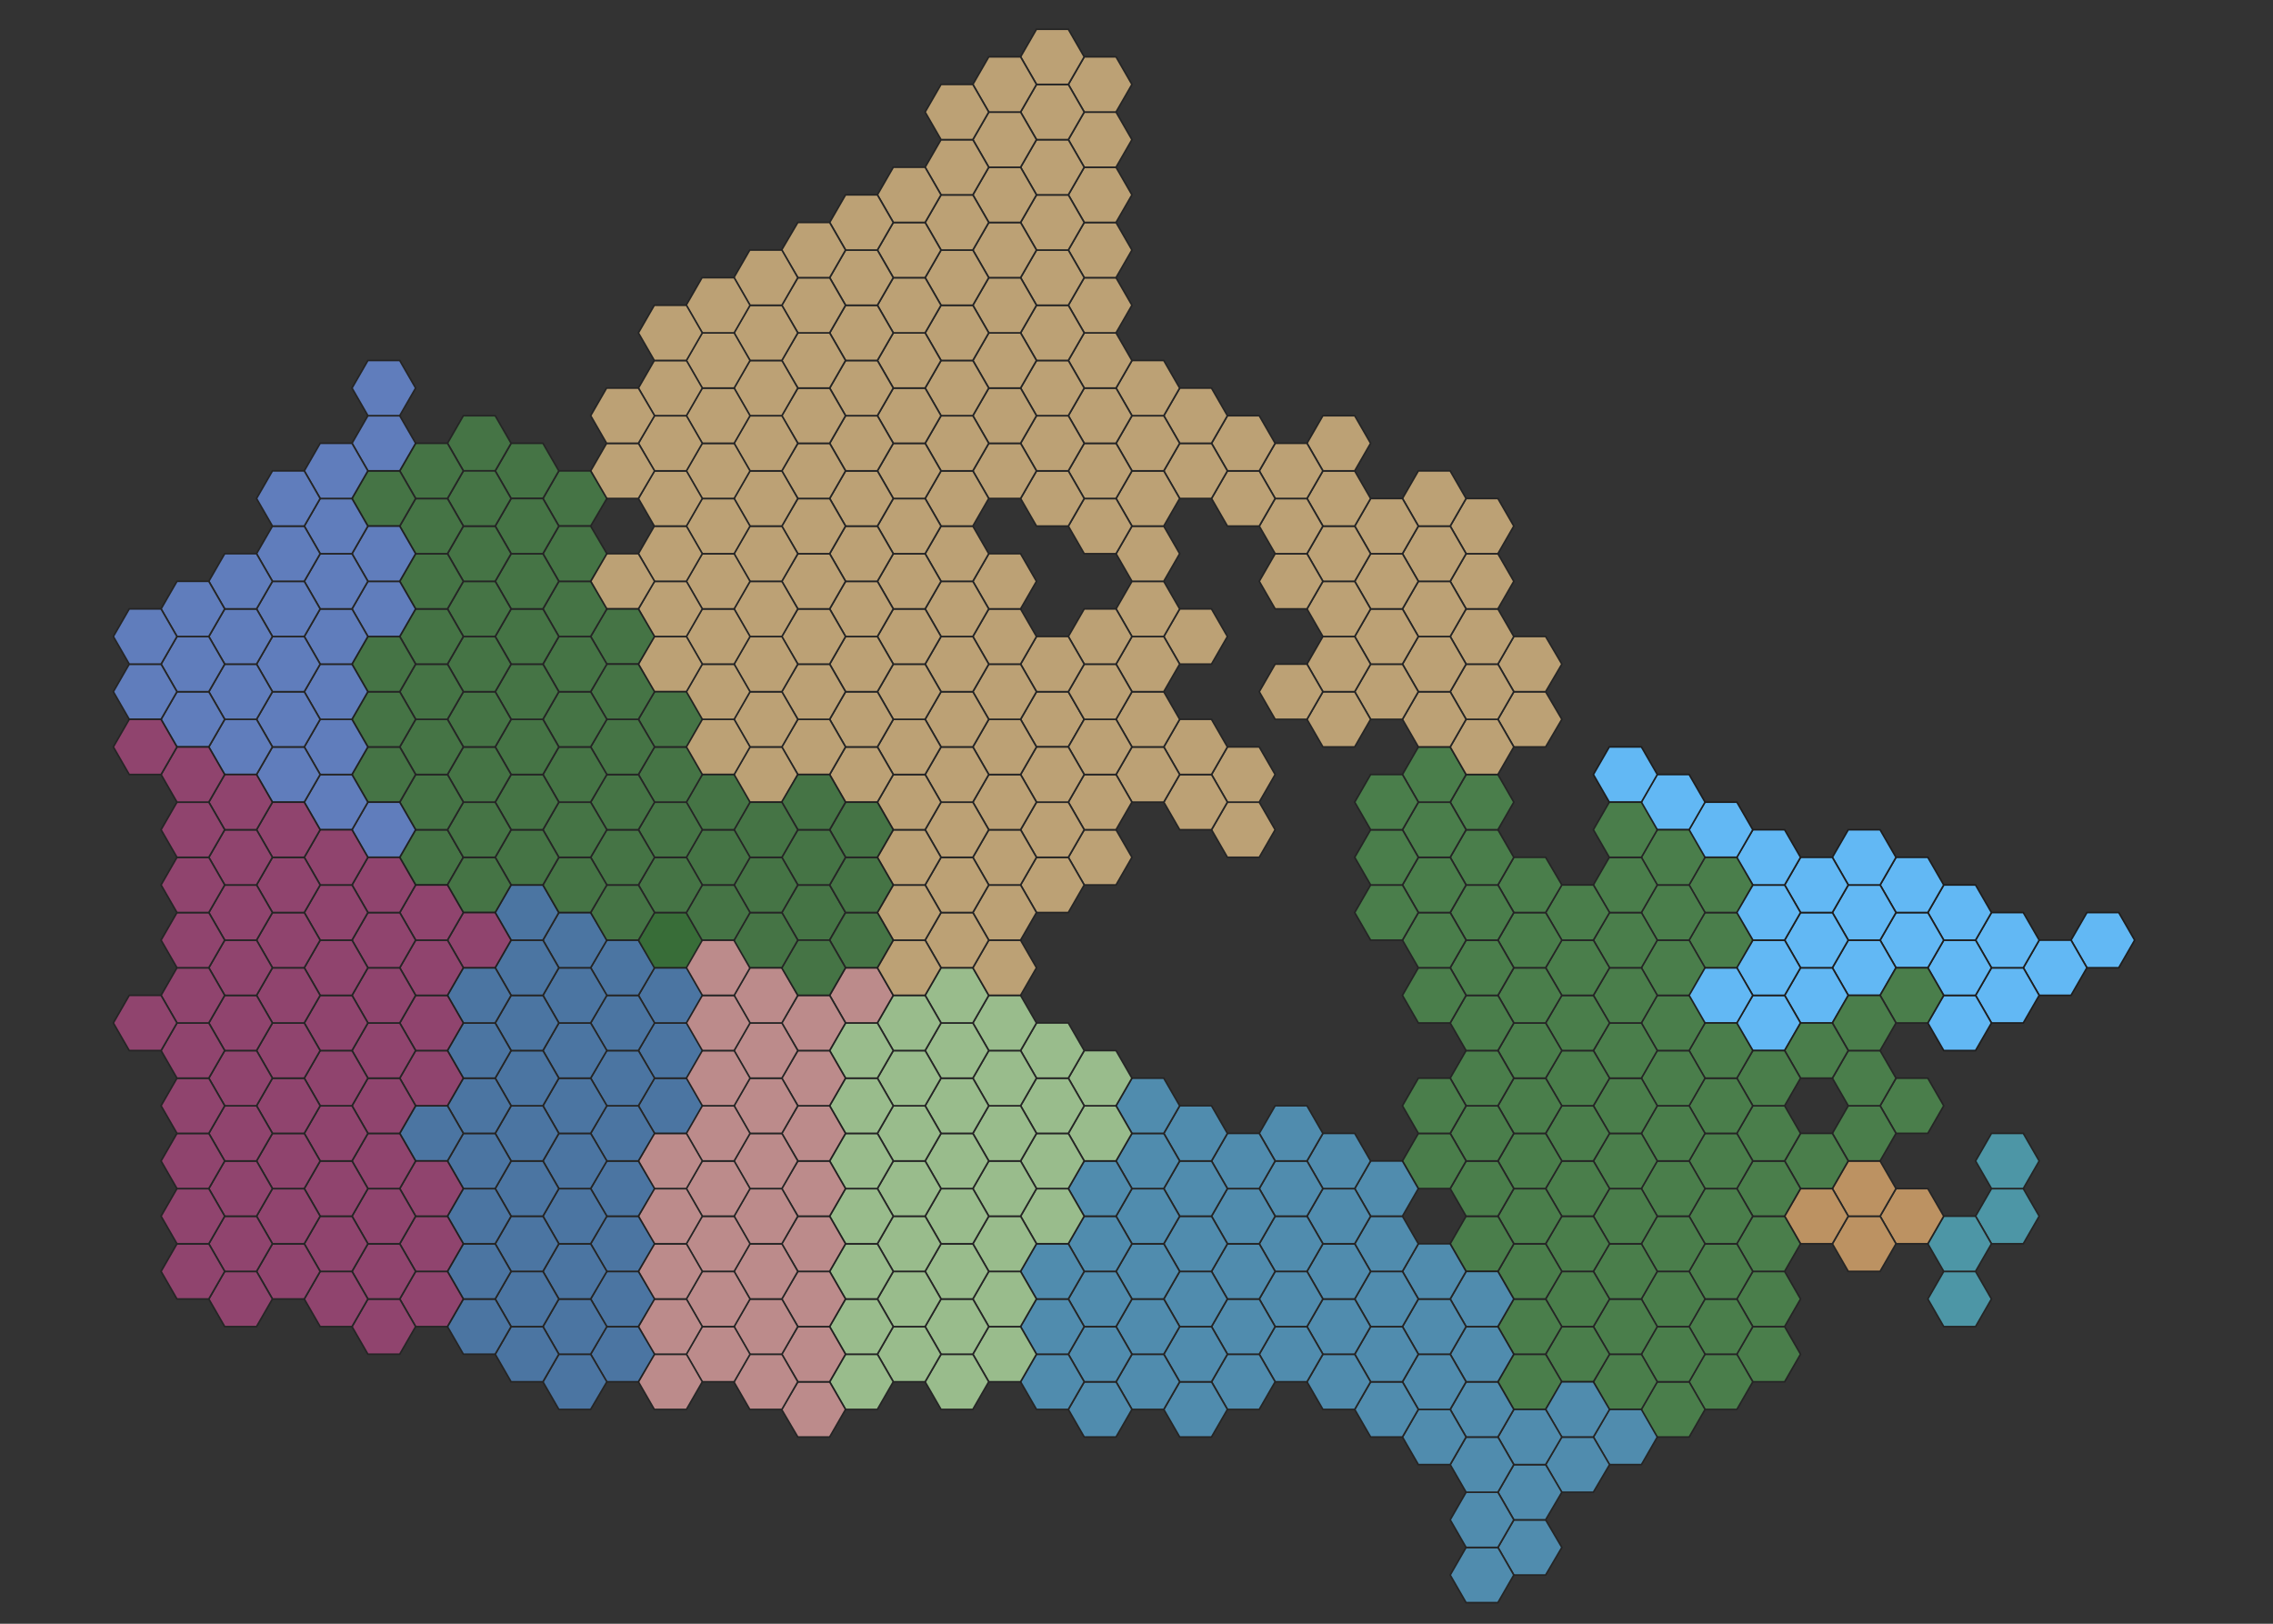 <?xml version="1.0" encoding="utf-8"?>
<!-- Generator: Adobe Illustrator 22.1.0, SVG Export Plug-In . SVG Version: 6.00 Build 0)  -->
<svg version="1.1" id="Layer_1" xmlns="http://www.w3.org/2000/svg" xmlns:xlink="http://www.w3.org/1999/xlink" x="0px" y="0px"
	 viewBox="0 0 700 500" style="enable-background:new 0 0 700 500;" xml:space="preserve">
<rect x="0" y="0" width="700" height="500" fill="#333333" stroke="none"/>
<style type="text/css">
	.st0{opacity:0.67;}
	.st1{fill:#59C7DE;stroke:#1E1E1E;stroke-width:0.5;stroke-miterlimit:10;}
	.st2{fill:#FFC179;stroke:#1E1E1E;stroke-width:0.5;stroke-miterlimit:10;}
	.st3{fill:#62B8F4;stroke:#1E1E1E;stroke-width:0.5;stroke-miterlimit:10;}
	.st4{fill:#55A357;stroke:#1E1E1E;stroke-width:0.5;stroke-miterlimit:10;}
	.st5{fill:#5EB7EA;stroke:#1E1E1E;stroke-width:0.5;stroke-miterlimit:10;}
	.st6{fill:#CBFFB8;stroke:#1E1E1E;stroke-width:0.5;stroke-miterlimit:10;}
	.st7{fill:#FFB6B6;stroke:#1E1E1E;stroke-width:0.5;stroke-miterlimit:10;}
	.st8{fill:#FFD695;stroke:#1E1E1E;stroke-width:0.5;stroke-miterlimit:10;}
	.st9{fill:#5695D8;stroke:#1E1E1E;stroke-width:0.5;stroke-miterlimit:10;}
	.st10{opacity:0.9;fill:#3B933B;stroke:#1E1E1E;stroke-width:0.5;stroke-miterlimit:10;}
	.st11{fill:#4D934D;stroke:#1E1E1E;stroke-width:0.5;stroke-miterlimit:10;}
	.st12{fill:#76A1FF;stroke:#1E1E1E;stroke-width:0.5;stroke-miterlimit:10;}
	.st13{fill:#BD4C8B;stroke:#1E1E1E;stroke-width:0.5;stroke-miterlimit:10;}
</style>
<g id="NS" class="st0">
	<polygon class="st1" points="623.1,366 613.3,366 608.4,374.5 613.3,383 623.1,383 628,374.5 	"/>
	<polygon class="st1" points="623.1,349 613.3,349 608.4,357.5 613.3,366 623.1,366 628,357.5 	"/>
	<polygon class="st1" points="608.4,391.5 598.6,391.5 593.7,400 598.6,408.5 608.4,408.5 613.3,400 	"/>
	<polygon class="st1" points="608.4,374.5 598.6,374.5 593.7,383 598.6,391.5 608.4,391.5 613.3,383 	"/>
</g>
<g id="NB" class="st0">
	<polygon class="st2" points="593.7,366 583.9,366 579,374.5 583.9,383 593.7,383 598.6,374.5 	"/>
	<polygon class="st2" points="579,374.5 569.2,374.5 564.3,383 569.2,391.5 579,391.5 583.9,383 	"/>
	<polygon class="st2" points="579,357.5 569.2,357.5 564.3,366 569.2,374.5 579,374.5 583.9,366 	"/>
	<polygon class="st2" points="564.3,366 554.5,366 549.6,374.5 554.5,383 564.3,383 569.2,374.5 	"/>
</g>
<g id="NL">
	<polygon class="st3" points="652.5,281 642.7,281 637.8,289.5 642.7,298 652.5,298 657.4,289.5 	"/>
	<polygon class="st3" points="637.8,289.5 628,289.5 623.1,298 628,306.5 637.8,306.5 642.7,298 	"/>
	<polygon class="st3" points="623.1,298 613.3,298 608.4,306.5 613.3,315 623.1,315 628,306.5 	"/>
	<polygon class="st3" points="623.1,281 613.3,281 608.4,289.5 613.3,298 623.1,298 628,289.5 	"/>
	<polygon class="st3" points="608.4,306.5 598.6,306.5 593.7,315 598.6,323.5 608.4,323.5 613.3,315 	"/>
	<polygon class="st3" points="608.4,289.5 598.6,289.5 593.7,298 598.6,306.5 608.4,306.5 613.3,298 	"/>
	<polygon class="st3" points="608.4,272.5 598.6,272.5 593.7,281 598.6,289.5 608.4,289.5 613.3,281 	"/>
	<polygon class="st3" points="593.7,281 583.9,281 579,289.5 583.9,298 593.7,298 598.6,289.5 	"/>
	<polygon class="st3" points="593.7,264 583.9,264 579,272.5 583.9,281 593.7,281 598.6,272.5 	"/>
	<polygon class="st3" points="579,289.5 569.2,289.5 564.3,298 569.2,306.5 579,306.5 583.9,298 	"/>
	<polygon class="st3" points="579,272.5 569.2,272.5 564.3,281 569.2,289.5 579,289.5 583.9,281 	"/>
	<polygon class="st3" points="579,255.5 569.2,255.5 564.3,264 569.2,272.5 579,272.5 583.9,264 	"/>
	<polygon class="st3" points="564.3,298 554.5,298 549.6,306.5 554.5,315 564.3,315 569.2,306.5 	"/>
	<polygon class="st3" points="564.3,281 554.5,281 549.6,289.5 554.5,298 564.3,298 569.2,289.5 	"/>
	<polygon class="st3" points="564.3,264 554.5,264 549.6,272.5 554.5,281 564.3,281 569.2,272.5 	"/>
	<polygon class="st3" points="549.6,306.5 539.8,306.5 534.8,315 539.8,323.5 549.6,323.5 554.5,315 	"/>
	<polygon class="st3" points="549.6,289.5 539.8,289.5 534.8,298 539.8,306.5 549.6,306.5 554.5,298 	"/>
	<polygon class="st3" points="549.6,272.5 539.8,272.5 534.8,281 539.8,289.5 549.6,289.5 554.5,281 	"/>
	<polygon class="st3" points="549.6,255.5 539.8,255.5 534.8,264 539.8,272.5 549.6,272.5 554.5,264 	"/>
	<polygon class="st3" points="534.9,298 525,298 520.1,306.5 525,315 534.9,315 539.8,306.5 	"/>
	<polygon class="st3" points="534.9,247 525,247 520.1,255.5 525,264 534.9,264 539.8,255.5 	"/>
	<polygon class="st3" points="520.2,238.5 510.3,238.5 505.4,247 510.3,255.5 520.2,255.5 525.1,247 	"/>
	<polygon class="st3" points="505.5,230 495.6,230 490.7,238.5 495.6,247 505.5,247 510.4,238.5 	"/>
</g>
<g id="QC" class="st0">
	<polygon class="st4" points="593.7,332 583.9,332 579,340.5 583.9,349 593.7,349 598.6,340.5 	"/>
	<polygon class="st4" points="593.7,298 583.9,298 579,306.5 583.9,315 593.7,315 598.6,306.5 	"/>
	<polygon class="st4" points="579,340.5 569.2,340.5 564.3,349 569.2,357.5 579,357.5 583.9,349 	"/>
	<polygon class="st4" points="579,323.5 569.2,323.5 564.3,332 569.2,340.5 579,340.5 583.9,332 	"/>
	<polygon class="st4" points="579,306.5 569.2,306.5 564.3,315 569.2,323.5 579,323.5 583.9,315 	"/>
	<polygon class="st4" points="564.3,349 554.5,349 549.6,357.5 554.5,366 564.3,366 569.2,357.5 	"/>
	<polygon class="st4" points="564.3,315 554.5,315 549.6,323.5 554.5,332 564.3,332 569.2,323.5 	"/>
	<polygon class="st4" points="549.6,408.5 539.8,408.5 534.8,417 539.8,425.5 549.6,425.5 554.5,417 	"/>
	<polygon class="st4" points="549.6,391.5 539.8,391.5 534.8,400 539.8,408.5 549.6,408.5 554.5,400 	"/>
	<polygon class="st4" points="549.6,374.5 539.8,374.5 534.8,383 539.8,391.5 549.6,391.5 554.5,383 	"/>
	<polygon class="st4" points="549.6,357.5 539.8,357.5 534.8,366 539.8,374.5 549.6,374.5 554.5,366 	"/>
	<polygon class="st4" points="549.6,340.5 539.8,340.5 534.8,349 539.8,357.5 549.6,357.5 554.5,349 	"/>
	<polygon class="st4" points="549.6,323.5 539.8,323.5 534.8,332 539.8,340.5 549.6,340.5 554.5,332 	"/>
	<polygon class="st4" points="534.9,417 525,417 520.1,425.5 525,434 534.9,434 539.8,425.5 	"/>
	<polygon class="st4" points="534.9,400 525,400 520.1,408.5 525,417 534.9,417 539.8,408.5 	"/>
	<polygon class="st4" points="534.9,383 525,383 520.1,391.5 525,400 534.9,400 539.8,391.5 	"/>
	<polygon class="st4" points="534.9,366 525,366 520.1,374.5 525,383 534.9,383 539.8,374.5 	"/>
	<polygon class="st4" points="534.9,349 525,349 520.1,357.5 525,366 534.9,366 539.8,357.5 	"/>
	<polygon class="st4" points="534.9,332 525,332 520.1,340.5 525,349 534.9,349 539.8,340.5 	"/>
	<polygon class="st4" points="534.9,315 525,315 520.1,323.5 525,332 534.9,332 539.8,323.5 	"/>
	<polygon class="st4" points="534.9,281 525,281 520.1,289.5 525,298 534.9,298 539.8,289.5 	"/>
	<polygon class="st4" points="534.9,264 525,264 520.1,272.5 525,281 534.9,281 539.8,272.5 	"/>
	<polygon class="st4" points="520.2,425.5 510.3,425.5 505.4,434 510.3,442.5 520.2,442.5 525.1,434 	"/>
	<polygon class="st4" points="520.2,408.5 510.3,408.5 505.4,417 510.3,425.5 520.2,425.5 525.1,417 	"/>
	<polygon class="st4" points="520.2,391.5 510.3,391.5 505.4,400 510.3,408.5 520.2,408.5 525.1,400 	"/>
	<polygon class="st4" points="520.2,374.5 510.3,374.5 505.4,383 510.3,391.5 520.2,391.5 525.1,383 	"/>
	<polygon class="st4" points="520.2,357.5 510.3,357.5 505.4,366 510.3,374.5 520.2,374.5 525.1,366 	"/>
	<polygon class="st4" points="520.2,340.5 510.3,340.5 505.4,349 510.3,357.5 520.2,357.5 525.1,349 	"/>
	<polygon class="st4" points="520.2,323.5 510.3,323.5 505.4,332 510.3,340.5 520.2,340.5 525.1,332 	"/>
	<polygon class="st4" points="520.2,306.5 510.3,306.5 505.4,315 510.3,323.5 520.2,323.5 525.1,315 	"/>
	<polygon class="st4" points="520.2,289.5 510.3,289.5 505.4,298 510.3,306.5 520.2,306.5 525.1,298 	"/>
	<polygon class="st4" points="520.2,272.5 510.3,272.5 505.4,281 510.3,289.5 520.2,289.5 525.1,281 	"/>
	<polygon class="st4" points="520.2,255.5 510.3,255.5 505.4,264 510.3,272.5 520.2,272.5 525.1,264 	"/>
	<polygon class="st4" points="505.5,417 495.6,417 490.7,425.5 495.6,434 505.5,434 510.4,425.5 	"/>
	<polygon class="st4" points="505.5,400 495.6,400 490.7,408.5 495.6,417 505.5,417 510.4,408.5 	"/>
	<polygon class="st4" points="505.5,383 495.6,383 490.7,391.5 495.6,400 505.5,400 510.4,391.5 	"/>
	<polygon class="st4" points="505.5,366 495.6,366 490.7,374.5 495.6,383 505.5,383 510.4,374.5 	"/>
	<polygon class="st4" points="505.5,349 495.6,349 490.7,357.5 495.6,366 505.5,366 510.4,357.5 	"/>
	<polygon class="st4" points="505.5,332 495.6,332 490.7,340.5 495.6,349 505.5,349 510.4,340.5 	"/>
	<polygon class="st4" points="505.5,315 495.6,315 490.7,323.5 495.6,332 505.5,332 510.4,323.5 	"/>
	<polygon class="st4" points="505.5,298 495.6,298 490.7,306.5 495.6,315 505.5,315 510.4,306.5 	"/>
	<polygon class="st4" points="505.5,281 495.6,281 490.7,289.5 495.6,298 505.5,298 510.4,289.5 	"/>
	<polygon class="st4" points="505.5,264 495.6,264 490.7,272.5 495.6,281 505.5,281 510.4,272.5 	"/>
	<polygon class="st4" points="505.5,247 495.6,247 490.7,255.5 495.6,264 505.5,264 510.4,255.5 	"/>
	<polygon class="st4" points="490.7,408.5 480.9,408.5 476,417 480.9,425.5 490.7,425.5 495.7,417 	"/>
	<polygon class="st4" points="490.7,391.5 480.9,391.5 476,400 480.9,408.5 490.7,408.5 495.7,400 	"/>
	<polygon class="st4" points="490.7,374.5 480.9,374.5 476,383 480.9,391.5 490.7,391.5 495.7,383 	"/>
	<polygon class="st4" points="490.7,357.5 480.9,357.5 476,366 480.9,374.5 490.7,374.5 495.7,366 	"/>
	<polygon class="st4" points="490.7,340.5 480.9,340.5 476,349 480.9,357.5 490.7,357.5 495.7,349 	"/>
	<polygon class="st4" points="490.7,323.5 480.9,323.5 476,332 480.9,340.5 490.7,340.5 495.7,332 	"/>
	<polygon class="st4" points="490.7,306.5 480.9,306.5 476,315 480.9,323.5 490.7,323.5 495.7,315 	"/>
	<polygon class="st4" points="490.7,289.5 480.9,289.5 476,298 480.9,306.5 490.7,306.5 495.7,298 	"/>
	<polygon class="st4" points="490.7,272.5 480.9,272.5 476,281 480.9,289.5 490.7,289.5 495.7,281 	"/>
	<polygon class="st4" points="476,417 466.2,417 461.3,425.5 466.2,434 476,434 481,425.5 	"/>
	<polygon class="st4" points="476,400 466.2,400 461.3,408.5 466.2,417 476,417 481,408.5 	"/>
	<polygon class="st4" points="476,383 466.2,383 461.3,391.5 466.2,400 476,400 481,391.5 	"/>
	<polygon class="st4" points="476,366 466.2,366 461.3,374.5 466.2,383 476,383 481,374.5 	"/>
	<polygon class="st4" points="476,349 466.2,349 461.3,357.5 466.2,366 476,366 481,357.5 	"/>
	<polygon class="st4" points="476,332 466.2,332 461.3,340.5 466.2,349 476,349 481,340.5 	"/>
	<polygon class="st4" points="476,315 466.2,315 461.3,323.5 466.2,332 476,332 481,323.5 	"/>
	<polygon class="st4" points="476,298 466.2,298 461.3,306.5 466.2,315 476,315 481,306.5 	"/>
	<polygon class="st4" points="476,281 466.2,281 461.3,289.5 466.2,298 476,298 481,289.5 	"/>
	<polygon class="st4" points="476,264 466.2,264 461.3,272.5 466.2,281 476,281 481,272.5 	"/>
	<polygon class="st4" points="461.3,374.5 451.5,374.5 446.6,383 451.5,391.5 461.3,391.5 466.2,383 	"/>
	<polygon class="st4" points="461.3,357.5 451.5,357.5 446.6,366 451.5,374.5 461.3,374.5 466.2,366 	"/>
	<polygon class="st4" points="461.3,340.5 451.5,340.5 446.6,349 451.5,357.5 461.3,357.5 466.2,349 	"/>
	<polygon class="st4" points="461.3,323.5 451.5,323.5 446.6,332 451.5,340.5 461.3,340.5 466.2,332 	"/>
	<polygon class="st4" points="461.3,306.5 451.5,306.5 446.6,315 451.5,323.5 461.3,323.5 466.2,315 	"/>
	<polygon class="st4" points="461.3,289.5 451.5,289.5 446.6,298 451.5,306.5 461.3,306.5 466.2,298 	"/>
	<polygon class="st4" points="461.3,272.5 451.5,272.5 446.6,281 451.5,289.5 461.3,289.5 466.2,281 	"/>
	<polygon class="st4" points="461.3,255.5 451.5,255.5 446.6,264 451.5,272.5 461.3,272.5 466.2,264 	"/>
	<polygon class="st4" points="461.3,238.5 451.5,238.5 446.6,247 451.5,255.5 461.3,255.5 466.2,247 	"/>
	<polygon class="st4" points="446.6,349 436.8,349 431.9,357.5 436.8,366 446.6,366 451.5,357.5 	"/>
	<polygon class="st4" points="446.6,332 436.8,332 431.9,340.5 436.8,349 446.6,349 451.5,340.5 	"/>
	<polygon class="st4" points="446.6,298 436.8,298 431.9,306.5 436.8,315 446.6,315 451.5,306.5 	"/>
	<polygon class="st4" points="446.6,281 436.8,281 431.9,289.5 436.8,298 446.6,298 451.5,289.5 	"/>
	<polygon class="st4" points="446.6,264 436.8,264 431.9,272.5 436.8,281 446.6,281 451.5,272.5 	"/>
	<polygon class="st4" points="446.6,247 436.8,247 431.9,255.5 436.8,264 446.6,264 451.5,255.5 	"/>
	<polygon class="st4" points="446.6,230 436.8,230 431.9,238.5 436.8,247 446.6,247 451.5,238.5 	"/>
	<polygon class="st4" points="431.9,272.5 422.1,272.5 417.2,281 422.1,289.5 431.9,289.5 436.8,281 	"/>
	<polygon class="st4" points="431.9,255.5 422.1,255.5 417.2,264 422.1,272.5 431.9,272.5 436.8,264 	"/>
	<polygon class="st4" points="431.9,238.5 422.1,238.5 417.2,247 422.1,255.5 431.9,255.5 436.8,247 	"/>
</g>
<g id="ON" class="st0">
	<polygon class="st5" points="505.5,434 495.6,434 490.7,442.5 495.6,451 505.5,451 510.4,442.5 	"/>
	<polygon class="st5" points="490.7,442.5 480.9,442.5 476,451 480.9,459.5 490.7,459.5 495.7,451 	"/>
	<polygon class="st5" points="490.7,425.5 480.9,425.5 476,434 480.9,442.5 490.7,442.5 495.7,434 	"/>
	<polygon class="st5" points="476,468 466.2,468 461.3,476.5 466.2,485 476,485 481,476.5 	"/>
	<polygon class="st5" points="476,451 466.2,451 461.3,459.5 466.2,468 476,468 481,459.5 	"/>
	<polygon class="st5" points="476,434 466.2,434 461.3,442.5 466.2,451 476,451 481,442.5 	"/>
	<polygon class="st5" points="461.3,476.5 451.5,476.5 446.6,485 451.5,493.5 461.3,493.5 466.2,485 	"/>
	<polygon class="st5" points="461.3,459.5 451.5,459.5 446.6,468 451.5,476.5 461.3,476.5 466.2,468 	"/>
	<polygon class="st5" points="461.3,442.5 451.5,442.5 446.6,451 451.5,459.5 461.3,459.5 466.2,451 	"/>
	<polygon class="st5" points="461.3,425.5 451.5,425.5 446.6,434 451.5,442.5 461.3,442.5 466.2,434 	"/>
	<polygon class="st5" points="461.3,408.5 451.5,408.5 446.6,417 451.5,425.5 461.3,425.5 466.2,417 	"/>
	<polygon class="st5" points="461.3,391.5 451.5,391.5 446.6,400 451.5,408.5 461.3,408.5 466.2,400 	"/>
	<polygon class="st5" points="446.6,434 436.8,434 431.9,442.5 436.8,451 446.6,451 451.5,442.5 	"/>
	<polygon class="st5" points="446.6,417 436.8,417 431.9,425.5 436.8,434 446.6,434 451.5,425.5 	"/>
	<polygon class="st5" points="446.6,400 436.8,400 431.9,408.5 436.8,417 446.6,417 451.5,408.5 	"/>
	<polygon class="st5" points="446.6,383 436.8,383 431.9,391.5 436.8,400 446.6,400 451.5,391.5 	"/>
	<polygon class="st5" points="431.9,425.5 422.1,425.5 417.2,434 422.1,442.5 431.9,442.5 436.8,434 	"/>
	<polygon class="st5" points="431.9,408.5 422.1,408.5 417.2,417 422.1,425.5 431.9,425.5 436.8,417 	"/>
	<polygon class="st5" points="431.9,391.5 422.1,391.5 417.2,400 422.1,408.5 431.9,408.5 436.8,400 	"/>
	<polygon class="st5" points="431.9,374.5 422.1,374.5 417.2,383 422.1,391.5 431.9,391.5 436.8,383 	"/>
	<polygon class="st5" points="431.9,357.5 422.1,357.5 417.2,366 422.1,374.5 431.9,374.5 436.8,366 	"/>
	<polygon class="st5" points="417.2,417 407.4,417 402.5,425.5 407.4,434 417.2,434 422.1,425.5 	"/>
	<polygon class="st5" points="417.2,400 407.4,400 402.5,408.5 407.4,417 417.2,417 422.1,408.5 	"/>
	<polygon class="st5" points="417.2,383 407.4,383 402.5,391.5 407.4,400 417.2,400 422.1,391.5 	"/>
	<polygon class="st5" points="417.2,366 407.4,366 402.5,374.5 407.4,383 417.2,383 422.1,374.5 	"/>
	<polygon class="st5" points="417.2,349 407.4,349 402.5,357.5 407.4,366 417.2,366 422.1,357.5 	"/>
	<polygon class="st5" points="402.5,408.5 392.7,408.5 387.8,417 392.7,425.5 402.5,425.5 407.4,417 	"/>
	<polygon class="st5" points="402.5,391.5 392.7,391.5 387.8,400 392.7,408.5 402.5,408.5 407.4,400 	"/>
	<polygon class="st5" points="402.5,374.5 392.7,374.5 387.8,383 392.7,391.5 402.5,391.5 407.4,383 	"/>
	<polygon class="st5" points="402.5,357.5 392.7,357.5 387.8,366 392.7,374.5 402.5,374.5 407.4,366 	"/>
	<polygon class="st5" points="402.5,340.5 392.7,340.5 387.8,349 392.7,357.5 402.5,357.5 407.4,349 	"/>
	<polygon class="st5" points="387.8,417 378,417 373.1,425.5 378,434 387.8,434 392.7,425.5 	"/>
	<polygon class="st5" points="387.8,400 378,400 373.1,408.5 378,417 387.8,417 392.7,408.5 	"/>
	<polygon class="st5" points="387.8,383 378,383 373.1,391.5 378,400 387.8,400 392.7,391.5 	"/>
	<polygon class="st5" points="387.8,366 378,366 373.1,374.5 378,383 387.8,383 392.7,374.5 	"/>
	<polygon class="st5" points="387.8,349 378,349 373.1,357.5 378,366 387.8,366 392.7,357.5 	"/>
	<polygon class="st5" points="373.1,425.5 363.3,425.5 358.4,434 363.3,442.5 373.1,442.5 378,434 	"/>
	<polygon class="st5" points="373.1,408.5 363.3,408.5 358.4,417 363.3,425.5 373.1,425.5 378,417 	"/>
	<polygon class="st5" points="373.1,391.5 363.3,391.5 358.4,400 363.3,408.5 373.1,408.5 378,400 	"/>
	<polygon class="st5" points="373.1,374.5 363.3,374.5 358.4,383 363.3,391.5 373.1,391.5 378,383 	"/>
	<polygon class="st5" points="373.1,357.5 363.3,357.5 358.4,366 363.3,374.5 373.1,374.5 378,366 	"/>
	<polygon class="st5" points="373.1,340.5 363.3,340.5 358.4,349 363.3,357.5 373.1,357.5 378,349 	"/>
	<polygon class="st5" points="358.4,417 348.6,417 343.7,425.5 348.6,434 358.4,434 363.3,425.5 	"/>
	<polygon class="st5" points="358.4,400 348.6,400 343.7,408.5 348.6,417 358.4,417 363.3,408.5 	"/>
	<polygon class="st5" points="358.4,383 348.6,383 343.7,391.5 348.6,400 358.4,400 363.3,391.5 	"/>
	<polygon class="st5" points="358.4,366 348.6,366 343.7,374.5 348.6,383 358.4,383 363.3,374.5 	"/>
	<polygon class="st5" points="358.4,349 348.6,349 343.7,357.5 348.6,366 358.4,366 363.3,357.5 	"/>
	<polygon class="st5" points="358.4,332 348.6,332 343.7,340.5 348.6,349 358.4,349 363.3,340.5 	"/>
	<polygon class="st5" points="343.7,425.5 333.9,425.5 329,434 333.9,442.5 343.7,442.5 348.6,434 	"/>
	<polygon class="st5" points="343.7,408.5 333.9,408.5 329,417 333.9,425.5 343.7,425.5 348.6,417 	"/>
	<polygon class="st5" points="343.7,391.5 333.9,391.5 329,400 333.9,408.5 343.7,408.5 348.6,400 	"/>
	<polygon class="st5" points="343.7,374.5 333.9,374.5 329,383 333.9,391.5 343.7,391.5 348.6,383 	"/>
	<polygon class="st5" points="343.7,357.5 333.9,357.5 329,366 333.9,374.5 343.7,374.5 348.6,366 	"/>
	<polygon class="st5" points="329,417 319.2,417 314.3,425.5 319.2,434 329,434 333.9,425.5 	"/>
	<polygon class="st5" points="329,400 319.2,400 314.3,408.5 319.2,417 329,417 333.9,408.5 	"/>
	<polygon class="st5" points="329,383 319.2,383 314.3,391.5 319.2,400 329,400 333.9,391.5 	"/>
</g>
<g id="MB" class="st0">
	<polygon class="st6" points="343.7,340.5 333.9,340.5 329,349 333.9,357.5 343.7,357.5 348.6,349 	"/>
	<polygon class="st6" points="343.7,323.5 333.9,323.5 329,332 333.9,340.5 343.7,340.5 348.6,332 	"/>
	<polygon class="st6" points="329,366 319.2,366 314.3,374.5 319.2,383 329,383 333.9,374.5 	"/>
	<polygon class="st6" points="329,349 319.2,349 314.3,357.5 319.2,366 329,366 333.9,357.5 	"/>
	<polygon class="st6" points="329,332 319.2,332 314.3,340.5 319.2,349 329,349 333.9,340.5 	"/>
	<polygon class="st6" points="329,315 319.2,315 314.3,323.5 319.2,332 329,332 333.9,323.5 	"/>
	<polygon class="st6" points="314.3,408.5 304.5,408.5 299.6,417 304.5,425.5 314.3,425.5 319.2,417 	"/>
	<polygon class="st6" points="314.3,391.5 304.5,391.5 299.6,400 304.5,408.5 314.3,408.5 319.2,400 	"/>
	<polygon class="st6" points="314.3,374.5 304.5,374.5 299.6,383 304.5,391.5 314.3,391.5 319.2,383 	"/>
	<polygon class="st6" points="314.3,357.5 304.5,357.5 299.6,366 304.5,374.5 314.3,374.5 319.2,366 	"/>
	<polygon class="st6" points="314.3,340.5 304.5,340.5 299.6,349 304.5,357.5 314.3,357.5 319.2,349 	"/>
	<polygon class="st6" points="314.3,323.5 304.5,323.5 299.6,332 304.5,340.5 314.3,340.5 319.2,332 	"/>
	<polygon class="st6" points="314.3,306.5 304.5,306.5 299.6,315 304.5,323.5 314.3,323.5 319.2,315 	"/>
	<polygon class="st6" points="299.6,417 289.8,417 284.9,425.5 289.8,434 299.6,434 304.5,425.5 	"/>
	<polygon class="st6" points="299.6,400 289.8,400 284.9,408.5 289.8,417 299.6,417 304.5,408.5 	"/>
	<polygon class="st6" points="299.6,383 289.8,383 284.9,391.5 289.8,400 299.6,400 304.5,391.5 	"/>
	<polygon class="st6" points="299.6,366 289.8,366 284.9,374.5 289.8,383 299.6,383 304.5,374.5 	"/>
	<polygon class="st6" points="299.6,349 289.8,349 284.9,357.5 289.8,366 299.6,366 304.5,357.5 	"/>
	<polygon class="st6" points="299.6,332 289.8,332 284.9,340.5 289.8,349 299.6,349 304.5,340.5 	"/>
	<polygon class="st6" points="299.6,315 289.8,315 284.9,323.5 289.8,332 299.6,332 304.5,323.5 	"/>
	<polygon class="st6" points="299.6,298 289.8,298 284.9,306.5 289.8,315 299.6,315 304.5,306.5 	"/>
	<polygon class="st6" points="284.9,408.5 275.1,408.5 270.2,417 275.1,425.5 284.9,425.5 289.8,417 	"/>
	<polygon class="st6" points="284.9,391.5 275.1,391.5 270.2,400 275.1,408.5 284.9,408.5 289.8,400 	"/>
	<polygon class="st6" points="284.9,374.5 275.1,374.5 270.2,383 275.1,391.5 284.9,391.5 289.8,383 	"/>
	<polygon class="st6" points="284.9,357.5 275.1,357.5 270.2,366 275.1,374.5 284.9,374.5 289.8,366 	"/>
	<polygon class="st6" points="284.9,340.5 275.1,340.5 270.2,349 275.1,357.5 284.9,357.5 289.8,349 	"/>
	<polygon class="st6" points="284.9,323.5 275.1,323.5 270.2,332 275.1,340.5 284.9,340.5 289.8,332 	"/>
	<polygon class="st6" points="284.9,306.5 275.1,306.5 270.2,315 275.1,323.5 284.9,323.5 289.8,315 	"/>
	<polygon class="st6" points="270.2,417 260.4,417 255.5,425.5 260.4,434 270.2,434 275.1,425.5 	"/>
	<polygon class="st6" points="270.2,400 260.4,400 255.5,408.5 260.4,417 270.2,417 275.1,408.5 	"/>
	<polygon class="st6" points="270.2,383 260.4,383 255.5,391.5 260.4,400 270.2,400 275.1,391.5 	"/>
	<polygon class="st6" points="270.2,366 260.4,366 255.5,374.5 260.4,383 270.2,383 275.1,374.5 	"/>
	<polygon class="st6" points="270.2,349 260.4,349 255.5,357.5 260.4,366 270.2,366 275.1,357.5 	"/>
	<polygon class="st6" points="270.2,332 260.4,332 255.5,340.5 260.4,349 270.2,349 275.1,340.5 	"/>
	<polygon class="st6" points="270.2,315 260.4,315 255.5,323.5 260.4,332 270.2,332 275.1,323.5 	"/>
</g>
<g id="SK" class="st0">
	<polygon class="st7" points="270.2,298 260.4,298 255.5,306.5 260.4,315 270.2,315 275.1,306.5 	"/>
	<polygon class="st7" points="255.5,425.5 245.7,425.5 240.7,434 245.7,442.5 255.5,442.5 260.4,434 	"/>
	<polygon class="st7" points="255.5,408.5 245.7,408.5 240.7,417 245.7,425.5 255.5,425.5 260.4,417 	"/>
	<polygon class="st7" points="255.5,391.5 245.7,391.5 240.7,400 245.7,408.5 255.5,408.5 260.4,400 	"/>
	<polygon class="st7" points="255.5,374.5 245.7,374.5 240.7,383 245.7,391.5 255.5,391.5 260.4,383 	"/>
	<polygon class="st7" points="255.5,357.5 245.7,357.5 240.7,366 245.7,374.5 255.5,374.5 260.4,366 	"/>
	<polygon class="st7" points="255.5,340.5 245.7,340.5 240.7,349 245.7,357.5 255.5,357.5 260.4,349 	"/>
	<polygon class="st7" points="255.5,323.5 245.7,323.5 240.7,332 245.7,340.5 255.5,340.5 260.4,332 	"/>
	<polygon class="st7" points="255.5,306.5 245.7,306.5 240.7,315 245.7,323.5 255.5,323.5 260.4,315 	"/>
	<polygon class="st7" points="240.8,417 230.9,417 226,425.5 230.9,434 240.8,434 245.7,425.5 	"/>
	<polygon class="st7" points="240.8,400 230.9,400 226,408.5 230.9,417 240.8,417 245.7,408.5 	"/>
	<polygon class="st7" points="240.8,383 230.9,383 226,391.5 230.9,400 240.8,400 245.7,391.5 	"/>
	<polygon class="st7" points="240.8,366 230.9,366 226,374.5 230.9,383 240.8,383 245.7,374.5 	"/>
	<polygon class="st7" points="240.8,349 230.9,349 226,357.5 230.9,366 240.8,366 245.7,357.5 	"/>
	<polygon class="st7" points="240.8,332 230.9,332 226,340.5 230.9,349 240.8,349 245.7,340.5 	"/>
	<polygon class="st7" points="240.8,315 230.9,315 226,323.5 230.9,332 240.8,332 245.7,323.5 	"/>
	<polygon class="st7" points="240.8,298 230.9,298 226,306.5 230.9,315 240.8,315 245.7,306.5 	"/>
	<polygon class="st7" points="226.1,408.5 216.2,408.5 211.3,417 216.2,425.5 226.1,425.5 231,417 	"/>
	<polygon class="st7" points="226.1,391.5 216.2,391.5 211.3,400 216.2,408.5 226.1,408.5 231,400 	"/>
	<polygon class="st7" points="226.1,374.5 216.2,374.5 211.3,383 216.2,391.5 226.1,391.5 231,383 	"/>
	<polygon class="st7" points="226.1,357.5 216.2,357.5 211.3,366 216.2,374.5 226.1,374.5 231,366 	"/>
	<polygon class="st7" points="226.1,340.5 216.2,340.5 211.3,349 216.2,357.5 226.1,357.5 231,349 	"/>
	<polygon class="st7" points="226.1,323.5 216.2,323.5 211.3,332 216.2,340.5 226.1,340.5 231,332 	"/>
	<polygon class="st7" points="226.1,306.5 216.2,306.5 211.3,315 216.2,323.5 226.1,323.5 231,315 	"/>
	<polygon class="st7" points="226.1,289.5 216.2,289.5 211.3,298 216.2,306.5 226.1,306.5 231,298 	"/>
	<polygon class="st7" points="211.4,417 201.5,417 196.6,425.5 201.5,434 211.4,434 216.3,425.5 	"/>
	<polygon class="st7" points="211.4,400 201.5,400 196.6,408.5 201.5,417 211.4,417 216.3,408.5 	"/>
	<polygon class="st7" points="211.4,383 201.5,383 196.6,391.5 201.5,400 211.4,400 216.3,391.5 	"/>
	<polygon class="st7" points="211.4,366 201.5,366 196.6,374.5 201.5,383 211.4,383 216.3,374.5 	"/>
	<polygon class="st7" points="211.4,349 201.5,349 196.6,357.5 201.5,366 211.4,366 216.3,357.5 	"/>
</g>
<g id="NU" class="st0">
	<polygon class="st8" points="329,213 319.2,213 314.3,221.5 319.2,230 329,230 333.9,221.5 	"/>
	<polygon class="st8" points="387.8,247 378,247 373.1,255.5 378,264 387.8,264 392.7,255.5 	"/>
	<polygon class="st8" points="387.8,230 378,230 373.1,238.5 378,247 387.8,247 392.7,238.5 	"/>
	<polygon class="st8" points="373.1,238.5 363.3,238.5 358.4,247 363.3,255.5 373.1,255.5 378,247 	"/>
	<polygon class="st8" points="373.1,221.5 363.3,221.5 358.4,230 363.3,238.5 373.1,238.5 378,230 	"/>
	<polygon class="st8" points="476,213 466.2,213 461.3,221.5 466.2,230 476,230 481,221.5 	"/>
	<polygon class="st8" points="476,196 466.2,196 461.3,204.5 466.2,213 476,213 481,204.5 	"/>
	<polygon class="st8" points="461.3,221.5 451.5,221.5 446.6,230 451.5,238.5 461.3,238.5 466.2,230 	"/>
	<polygon class="st8" points="461.3,204.5 451.5,204.5 446.6,213 451.5,221.5 461.3,221.5 466.2,213 	"/>
	<polygon class="st8" points="461.3,187.5 451.5,187.5 446.6,196 451.5,204.5 461.3,204.5 466.2,196 	"/>
	<polygon class="st8" points="461.3,170.5 451.5,170.5 446.6,179 451.5,187.5 461.3,187.5 466.2,179 	"/>
	<polygon class="st8" points="461.3,153.5 451.5,153.5 446.6,162 451.5,170.5 461.3,170.5 466.2,162 	"/>
	<polygon class="st8" points="446.6,213 436.8,213 431.9,221.5 436.8,230 446.6,230 451.5,221.5 	"/>
	<polygon class="st8" points="446.6,196 436.8,196 431.9,204.5 436.8,213 446.6,213 451.5,204.5 	"/>
	<polygon class="st8" points="446.6,179 436.8,179 431.9,187.5 436.8,196 446.6,196 451.5,187.5 	"/>
	<polygon class="st8" points="446.6,162 436.8,162 431.9,170.5 436.8,179 446.6,179 451.5,170.5 	"/>
	<polygon class="st8" points="446.6,145 436.8,145 431.9,153.5 436.8,162 446.6,162 451.5,153.5 	"/>
	<polygon class="st8" points="431.9,204.5 422.1,204.5 417.2,213 422.1,221.5 431.9,221.5 436.8,213 	"/>
	<polygon class="st8" points="431.9,187.5 422.1,187.5 417.2,196 422.1,204.5 431.9,204.5 436.8,196 	"/>
	<polygon class="st8" points="431.9,170.5 422.1,170.5 417.2,179 422.1,187.5 431.9,187.5 436.8,179 	"/>
	<polygon class="st8" points="431.9,153.5 422.1,153.5 417.2,162 422.1,170.5 431.9,170.5 436.8,162 	"/>
	<polygon class="st8" points="417.2,213 407.4,213 402.5,221.5 407.4,230 417.2,230 422.1,221.5 	"/>
	<polygon class="st8" points="417.2,196 407.4,196 402.5,204.5 407.4,213 417.2,213 422.1,204.5 	"/>
	<polygon class="st8" points="417.2,179 407.4,179 402.5,187.5 407.4,196 417.2,196 422.1,187.5 	"/>
	<polygon class="st8" points="417.2,162 407.4,162 402.5,170.5 407.4,179 417.2,179 422.1,170.5 	"/>
	<polygon class="st8" points="417.2,145 407.4,145 402.5,153.5 407.4,162 417.2,162 422.1,153.5 	"/>
	<polygon class="st8" points="417.2,128 407.4,128 402.5,136.5 407.4,145 417.2,145 422.1,136.5 	"/>
	<polygon class="st8" points="402.5,204.5 392.7,204.5 387.8,213 392.7,221.5 402.5,221.5 407.4,213 	"/>
	<polygon class="st8" points="402.5,170.5 392.7,170.5 387.8,179 392.7,187.5 402.5,187.5 407.4,179 	"/>
	<polygon class="st8" points="402.5,153.5 392.7,153.5 387.8,162 392.7,170.5 402.5,170.5 407.4,162 	"/>
	<polygon class="st8" points="402.5,136.5 392.7,136.5 387.8,145 392.7,153.5 402.5,153.5 407.4,145 	"/>
	<polygon class="st8" points="387.8,145 378,145 373.1,153.5 378,162 387.8,162 392.7,153.5 	"/>
	<polygon class="st8" points="387.8,128 378,128 373.1,136.5 378,145 387.8,145 392.7,136.5 	"/>
	<polygon class="st8" points="373.1,187.5 363.3,187.5 358.4,196 363.3,204.5 373.1,204.5 378,196 	"/>
	<polygon class="st8" points="373.1,136.5 363.3,136.5 358.4,145 363.3,153.5 373.1,153.5 378,145 	"/>
	<polygon class="st8" points="373.1,119.5 363.3,119.5 358.4,128 363.3,136.5 373.1,136.5 378,128 	"/>
	<polygon class="st8" points="358.4,230 348.6,230 343.7,238.5 348.6,247 358.4,247 363.3,238.5 	"/>
	<polygon class="st8" points="358.4,213 348.6,213 343.7,221.5 348.6,230 358.4,230 363.3,221.5 	"/>
	<polygon class="st8" points="358.4,196 348.6,196 343.7,204.5 348.6,213 358.4,213 363.3,204.5 	"/>
	<polygon class="st8" points="358.4,179 348.6,179 343.7,187.5 348.6,196 358.4,196 363.3,187.5 	"/>
	<polygon class="st8" points="358.4,162 348.6,162 343.7,170.5 348.6,179 358.4,179 363.3,170.5 	"/>
	<polygon class="st8" points="358.4,145 348.6,145 343.7,153.5 348.6,162 358.4,162 363.3,153.5 	"/>
	<polygon class="st8" points="358.4,128 348.6,128 343.7,136.5 348.6,145 358.4,145 363.3,136.5 	"/>
	<polygon class="st8" points="358.4,111 348.6,111 343.7,119.5 348.6,128 358.4,128 363.3,119.5 	"/>
	<polygon class="st8" points="343.7,255.5 333.9,255.5 329,264 333.9,272.5 343.7,272.5 348.6,264 	"/>
	<polygon class="st8" points="343.7,238.5 333.9,238.5 329,247 333.9,255.5 343.7,255.5 348.6,247 	"/>
	<polygon class="st8" points="343.7,221.5 333.9,221.5 329,230 333.9,238.5 343.7,238.5 348.6,230 	"/>
	<polygon class="st8" points="343.7,204.5 333.9,204.5 329,213 333.9,221.5 343.7,221.5 348.6,213 	"/>
	<polygon class="st8" points="343.7,187.5 333.9,187.5 329,196 333.9,204.5 343.7,204.5 348.6,196 	"/>
	<polygon class="st8" points="343.7,153.5 333.9,153.5 329,162 333.9,170.5 343.7,170.5 348.6,162 	"/>
	<polygon class="st8" points="343.7,136.5 333.9,136.5 329,145 333.9,153.5 343.7,153.5 348.6,145 	"/>
	<polygon class="st8" points="343.7,119.5 333.9,119.5 329,128 333.9,136.5 343.7,136.5 348.6,128 	"/>
	<polygon class="st8" points="343.7,102.5 333.9,102.5 329,111 333.9,119.5 343.7,119.5 348.6,111 	"/>
	<polygon class="st8" points="343.7,85.5 333.9,85.5 329,94 333.9,102.5 343.7,102.5 348.6,94 	"/>
	<polygon class="st8" points="343.7,68.5 333.9,68.5 329,77 333.9,85.5 343.7,85.5 348.6,77 	"/>
	<polygon class="st8" points="343.7,51.5 333.9,51.5 329,60 333.9,68.5 343.7,68.5 348.6,60 	"/>
	<polygon class="st8" points="343.7,34.5 333.9,34.5 329,43 333.9,51.5 343.7,51.5 348.6,43 	"/>
	<polygon class="st8" points="343.7,17.5 333.9,17.5 329,26 333.9,34.5 343.7,34.5 348.6,26 	"/>
	<polygon class="st8" points="329,264 319.2,264 314.3,272.5 319.2,281 329,281 333.9,272.5 	"/>
	<polygon class="st8" points="329,247 319.2,247 314.3,255.5 319.2,264 329,264 333.9,255.5 	"/>
	<polygon class="st8" points="329,230 319.2,230 314.3,238.5 319.2,247 329,247 333.9,238.5 	"/>
	<polygon class="st8" points="329,196 319.2,196 314.3,204.5 319.2,213 329,213 333.9,204.5 	"/>
	<polygon class="st8" points="329,145 319.2,145 314.3,153.5 319.2,162 329,162 333.9,153.5 	"/>
	<polygon class="st8" points="329,128 319.2,128 314.3,136.5 319.2,145 329,145 333.9,136.5 	"/>
	<polygon class="st8" points="329,111 319.2,111 314.3,119.5 319.2,128 329,128 333.9,119.5 	"/>
	<polygon class="st8" points="329,94 319.2,94 314.3,102.5 319.2,111 329,111 333.9,102.5 	"/>
	<polygon class="st8" points="329,77 319.2,77 314.3,85.5 319.2,94 329,94 333.9,85.5 	"/>
	<polygon class="st8" points="329,60 319.2,60 314.3,68.5 319.2,77 329,77 333.9,68.5 	"/>
	<polygon class="st8" points="329,43 319.2,43 314.3,51.5 319.2,60 329,60 333.9,51.5 	"/>
	<polygon class="st8" points="329,26 319.2,26 314.3,34.5 319.2,43 329,43 333.9,34.5 	"/>
	<polygon class="st8" points="329,9 319.2,9 314.3,17.5 319.2,26 329,26 333.9,17.5 	"/>
	<polygon class="st8" points="314.3,289.5 304.5,289.5 299.6,298 304.5,306.5 314.3,306.5 319.2,298 	"/>
	<polygon class="st8" points="314.3,272.5 304.5,272.5 299.6,281 304.5,289.5 314.3,289.5 319.2,281 	"/>
	<polygon class="st8" points="314.3,255.5 304.5,255.5 299.6,264 304.5,272.5 314.3,272.5 319.2,264 	"/>
	<polygon class="st8" points="314.3,238.5 304.5,238.5 299.6,247 304.5,255.5 314.3,255.5 319.2,247 	"/>
	<polygon class="st8" points="314.3,221.5 304.5,221.5 299.6,230 304.5,238.5 314.3,238.5 319.2,230 	"/>
	<polygon class="st8" points="314.3,204.5 304.5,204.5 299.6,213 304.5,221.5 314.3,221.5 319.2,213 	"/>
	<polygon class="st8" points="314.3,187.5 304.5,187.5 299.6,196 304.5,204.5 314.3,204.5 319.2,196 	"/>
	<polygon class="st8" points="314.3,170.5 304.5,170.5 299.6,179 304.5,187.5 314.3,187.5 319.2,179 	"/>
	<polygon class="st8" points="314.3,136.5 304.5,136.5 299.6,145 304.5,153.5 314.3,153.5 319.2,145 	"/>
	<polygon class="st8" points="314.3,119.5 304.5,119.5 299.6,128 304.5,136.5 314.3,136.5 319.2,128 	"/>
	<polygon class="st8" points="314.3,102.5 304.5,102.5 299.6,111 304.5,119.5 314.3,119.5 319.2,111 	"/>
	<polygon class="st8" points="314.3,85.5 304.5,85.5 299.6,94 304.5,102.5 314.3,102.5 319.2,94 	"/>
	<polygon class="st8" points="314.3,68.5 304.5,68.5 299.6,77 304.5,85.5 314.3,85.5 319.2,77 	"/>
	<polygon class="st8" points="314.3,51.5 304.5,51.5 299.6,60 304.5,68.5 314.3,68.5 319.2,60 	"/>
	<polygon class="st8" points="314.3,34.5 304.5,34.5 299.6,43 304.5,51.5 314.3,51.5 319.2,43 	"/>
	<polygon class="st8" points="314.3,17.5 304.5,17.5 299.6,26 304.5,34.5 314.3,34.5 319.2,26 	"/>
	<polygon class="st8" points="299.6,281 289.8,281 284.9,289.5 289.8,298 299.6,298 304.5,289.5 	"/>
	<polygon class="st8" points="299.6,264 289.8,264 284.9,272.5 289.8,281 299.6,281 304.5,272.5 	"/>
	<polygon class="st8" points="299.6,247 289.8,247 284.9,255.5 289.8,264 299.6,264 304.5,255.5 	"/>
	<polygon class="st8" points="299.6,230 289.8,230 284.9,238.5 289.8,247 299.6,247 304.5,238.5 	"/>
	<polygon class="st8" points="299.6,213 289.8,213 284.9,221.5 289.8,230 299.6,230 304.5,221.5 	"/>
	<polygon class="st8" points="299.6,196 289.8,196 284.9,204.5 289.8,213 299.6,213 304.5,204.5 	"/>
	<polygon class="st8" points="299.6,179 289.8,179 284.9,187.5 289.8,196 299.6,196 304.5,187.5 	"/>
	<polygon class="st8" points="299.6,162 289.8,162 284.9,170.5 289.8,179 299.6,179 304.5,170.5 	"/>
	<polygon class="st8" points="299.6,145 289.8,145 284.9,153.5 289.8,162 299.6,162 304.5,153.5 	"/>
	<polygon class="st8" points="299.6,128 289.8,128 284.9,136.5 289.8,145 299.6,145 304.5,136.5 	"/>
	<polygon class="st8" points="299.6,111 289.8,111 284.9,119.5 289.8,128 299.6,128 304.5,119.5 	"/>
	<polygon class="st8" points="299.6,94 289.8,94 284.9,102.5 289.8,111 299.6,111 304.5,102.5 	"/>
	<polygon class="st8" points="299.6,77 289.8,77 284.9,85.5 289.8,94 299.6,94 304.5,85.5 	"/>
	<polygon class="st8" points="299.6,60 289.8,60 284.9,68.5 289.8,77 299.6,77 304.5,68.5 	"/>
	<polygon class="st8" points="299.6,43 289.8,43 284.9,51.5 289.8,60 299.6,60 304.5,51.5 	"/>
	<polygon class="st8" points="299.6,26 289.8,26 284.9,34.5 289.8,43 299.6,43 304.5,34.5 	"/>
	<polygon class="st8" points="284.9,289.5 275.1,289.5 270.2,298 275.1,306.5 284.9,306.5 289.8,298 	"/>
	<polygon class="st8" points="284.9,272.5 275.1,272.5 270.2,281 275.1,289.5 284.9,289.5 289.8,281 	"/>
	<polygon class="st8" points="284.9,255.5 275.1,255.5 270.2,264 275.1,272.5 284.9,272.5 289.8,264 	"/>
	<polygon class="st8" points="284.9,238.5 275.1,238.5 270.2,247 275.1,255.5 284.9,255.5 289.8,247 	"/>
	<polygon class="st8" points="284.9,221.5 275.1,221.5 270.2,230 275.1,238.5 284.9,238.5 289.8,230 	"/>
	<polygon class="st8" points="284.9,204.5 275.1,204.5 270.2,213 275.1,221.5 284.9,221.5 289.8,213 	"/>
	<polygon class="st8" points="284.9,187.5 275.1,187.5 270.2,196 275.1,204.5 284.9,204.5 289.8,196 	"/>
	<polygon class="st8" points="284.9,170.5 275.1,170.5 270.2,179 275.1,187.5 284.9,187.5 289.8,179 	"/>
	<polygon class="st8" points="284.9,153.5 275.1,153.5 270.2,162 275.1,170.5 284.9,170.5 289.8,162 	"/>
	<polygon class="st8" points="284.9,136.5 275.1,136.5 270.2,145 275.1,153.5 284.9,153.5 289.8,145 	"/>
	<polygon class="st8" points="284.9,119.5 275.1,119.5 270.2,128 275.1,136.5 284.9,136.5 289.8,128 	"/>
	<polygon class="st8" points="284.9,102.5 275.1,102.5 270.2,111 275.1,119.5 284.9,119.5 289.8,111 	"/>
	<polygon class="st8" points="284.9,85.5 275.1,85.5 270.2,94 275.1,102.5 284.9,102.5 289.8,94 	"/>
	<polygon class="st8" points="284.9,68.5 275.1,68.5 270.2,77 275.1,85.5 284.9,85.5 289.8,77 	"/>
	<polygon class="st8" points="284.9,51.5 275.1,51.5 270.2,60 275.1,68.5 284.9,68.5 289.8,60 	"/>
	<polygon class="st8" points="270.2,230 260.4,230 255.5,238.5 260.4,247 270.2,247 275.1,238.5 	"/>
	<polygon class="st8" points="270.2,213 260.4,213 255.5,221.5 260.4,230 270.2,230 275.1,221.5 	"/>
	<polygon class="st8" points="270.2,196 260.4,196 255.5,204.5 260.4,213 270.2,213 275.1,204.5 	"/>
	<polygon class="st8" points="270.2,179 260.4,179 255.5,187.5 260.4,196 270.2,196 275.1,187.5 	"/>
	<polygon class="st8" points="270.2,162 260.4,162 255.5,170.5 260.4,179 270.2,179 275.1,170.5 	"/>
	<polygon class="st8" points="270.2,145 260.4,145 255.5,153.5 260.4,162 270.2,162 275.1,153.5 	"/>
	<polygon class="st8" points="270.2,128 260.4,128 255.5,136.5 260.4,145 270.2,145 275.1,136.5 	"/>
	<polygon class="st8" points="270.2,111 260.4,111 255.5,119.5 260.4,128 270.2,128 275.1,119.5 	"/>
	<polygon class="st8" points="270.2,94 260.4,94 255.5,102.5 260.4,111 270.2,111 275.1,102.5 	"/>
	<polygon class="st8" points="270.2,77 260.4,77 255.5,85.5 260.4,94 270.2,94 275.1,85.5 	"/>
	<polygon class="st8" points="270.2,60 260.4,60 255.5,68.5 260.4,77 270.2,77 275.1,68.5 	"/>
	<polygon class="st8" points="255.5,221.5 245.7,221.5 240.7,230 245.7,238.5 255.5,238.5 260.4,230 	"/>
	<polygon class="st8" points="255.5,204.5 245.7,204.5 240.7,213 245.7,221.5 255.5,221.5 260.4,213 	"/>
	<polygon class="st8" points="255.5,187.5 245.7,187.5 240.7,196 245.7,204.5 255.5,204.5 260.4,196 	"/>
	<polygon class="st8" points="255.5,170.5 245.7,170.5 240.7,179 245.7,187.5 255.5,187.5 260.4,179 	"/>
	<polygon class="st8" points="255.5,153.5 245.7,153.5 240.7,162 245.7,170.5 255.5,170.5 260.4,162 	"/>
	<polygon class="st8" points="255.5,136.5 245.7,136.5 240.7,145 245.7,153.5 255.5,153.5 260.4,145 	"/>
	<polygon class="st8" points="255.5,119.5 245.7,119.5 240.7,128 245.7,136.5 255.5,136.5 260.4,128 	"/>
	<polygon class="st8" points="255.5,102.5 245.7,102.5 240.7,111 245.7,119.5 255.5,119.5 260.4,111 	"/>
	<polygon class="st8" points="255.5,85.5 245.7,85.5 240.7,94 245.7,102.5 255.5,102.5 260.4,94 	"/>
	<polygon class="st8" points="255.5,68.5 245.7,68.5 240.7,77 245.7,85.5 255.5,85.5 260.4,77 	"/>
	<polygon class="st8" points="240.8,230 230.9,230 226,238.5 230.9,247 240.8,247 245.7,238.5 	"/>
	<polygon class="st8" points="240.8,213 230.9,213 226,221.5 230.9,230 240.8,230 245.7,221.5 	"/>
	<polygon class="st8" points="240.8,196 230.9,196 226,204.5 230.9,213 240.8,213 245.7,204.5 	"/>
	<polygon class="st8" points="240.8,179 230.9,179 226,187.5 230.9,196 240.8,196 245.7,187.5 	"/>
	<polygon class="st8" points="240.8,162 230.9,162 226,170.5 230.9,179 240.8,179 245.7,170.5 	"/>
	<polygon class="st8" points="240.8,145 230.9,145 226,153.5 230.9,162 240.8,162 245.7,153.5 	"/>
	<polygon class="st8" points="240.8,128 230.9,128 226,136.5 230.9,145 240.8,145 245.7,136.5 	"/>
	<polygon class="st8" points="240.8,111 230.9,111 226,119.5 230.9,128 240.8,128 245.7,119.5 	"/>
	<polygon class="st8" points="240.8,94 230.9,94 226,102.5 230.9,111 240.8,111 245.7,102.5 	"/>
	<polygon class="st8" points="240.8,77 230.9,77 226,85.5 230.9,94 240.8,94 245.7,85.5 	"/>
	<polygon class="st8" points="226.1,221.5 216.2,221.5 211.3,230 216.2,238.5 226.1,238.5 231,230 	"/>
	<polygon class="st8" points="226.1,204.5 216.2,204.5 211.3,213 216.2,221.5 226.1,221.5 231,213 	"/>
	<polygon class="st8" points="226.1,187.5 216.2,187.5 211.3,196 216.2,204.5 226.1,204.5 231,196 	"/>
	<polygon class="st8" points="226.1,170.5 216.2,170.5 211.3,179 216.2,187.5 226.1,187.5 231,179 	"/>
	<polygon class="st8" points="226.1,153.5 216.2,153.5 211.3,162 216.2,170.5 226.1,170.5 231,162 	"/>
	<polygon class="st8" points="226.1,136.5 216.2,136.5 211.3,145 216.2,153.5 226.1,153.5 231,145 	"/>
	<polygon class="st8" points="226.1,119.5 216.2,119.5 211.3,128 216.2,136.5 226.1,136.5 231,128 	"/>
	<polygon class="st8" points="226.1,102.5 216.2,102.5 211.3,111 216.2,119.5 226.1,119.5 231,111 	"/>
	<polygon class="st8" points="226.1,85.5 216.2,85.5 211.3,94 216.2,102.5 226.1,102.5 231,94 	"/>
	<polygon class="st8" points="211.4,196 201.5,196 196.6,204.5 201.5,213 211.4,213 216.3,204.5 	"/>
	<polygon class="st8" points="211.4,179 201.5,179 196.6,187.5 201.5,196 211.4,196 216.3,187.5 	"/>
	<polygon class="st8" points="211.4,162 201.5,162 196.6,170.5 201.5,179 211.4,179 216.3,170.5 	"/>
	<polygon class="st8" points="211.4,145 201.5,145 196.6,153.5 201.5,162 211.4,162 216.3,153.5 	"/>
	<polygon class="st8" points="211.4,128 201.5,128 196.6,136.5 201.5,145 211.4,145 216.3,136.5 	"/>
	<polygon class="st8" points="211.4,111 201.5,111 196.6,119.5 201.5,128 211.4,128 216.3,119.5 	"/>
	<polygon class="st8" points="211.4,94 201.5,94 196.6,102.5 201.5,111 211.4,111 216.3,102.5 	"/>
	<polygon class="st8" points="196.6,170.5 186.8,170.5 181.9,179 186.8,187.5 196.6,187.5 201.6,179 	"/>
	<polygon class="st8" points="196.6,136.5 186.8,136.5 181.9,145 186.8,153.5 196.6,153.5 201.6,145 	"/>
	<polygon class="st8" points="196.6,119.5 186.8,119.5 181.9,128 186.8,136.5 196.6,136.5 201.6,128 	"/>
</g>
<g id="AB" class="st0">
	<polygon class="st9" points="211.4,332 201.5,332 196.6,340.5 201.5,349 211.4,349 216.3,340.5 	"/>
	<polygon class="st9" points="211.4,315 201.5,315 196.6,323.5 201.5,332 211.4,332 216.3,323.5 	"/>
	<polygon class="st9" points="211.4,298 201.5,298 196.6,306.5 201.5,315 211.4,315 216.3,306.5 	"/>
	<polygon class="st9" points="196.6,408.5 186.8,408.5 181.9,417 186.8,425.5 196.6,425.5 201.6,417 	"/>
	<polygon class="st9" points="196.6,391.5 186.8,391.5 181.9,400 186.8,408.5 196.6,408.5 201.6,400 	"/>
	<polygon class="st9" points="196.6,374.5 186.8,374.5 181.9,383 186.8,391.5 196.6,391.5 201.6,383 	"/>
	<polygon class="st9" points="196.6,357.5 186.8,357.5 181.9,366 186.8,374.5 196.6,374.5 201.6,366 	"/>
	<polygon class="st9" points="196.6,340.5 186.8,340.5 181.9,349 186.8,357.5 196.6,357.5 201.6,349 	"/>
	<polygon class="st9" points="196.6,323.5 186.8,323.5 181.9,332 186.8,340.5 196.6,340.5 201.6,332 	"/>
	<polygon class="st9" points="196.6,306.5 186.8,306.5 181.9,315 186.8,323.5 196.6,323.5 201.6,315 	"/>
	<polygon class="st9" points="196.6,289.5 186.8,289.5 181.9,298 186.8,306.5 196.6,306.5 201.6,298 	"/>
	<polygon class="st9" points="181.9,417 172.1,417 167.2,425.5 172.1,434 181.9,434 186.9,425.5 	"/>
	<polygon class="st9" points="181.9,400 172.1,400 167.2,408.5 172.1,417 181.9,417 186.9,408.5 	"/>
	<polygon class="st9" points="181.9,383 172.1,383 167.2,391.5 172.1,400 181.9,400 186.9,391.5 	"/>
	<polygon class="st9" points="181.9,366 172.1,366 167.2,374.5 172.1,383 181.9,383 186.9,374.5 	"/>
	<polygon class="st9" points="181.9,349 172.1,349 167.2,357.5 172.1,366 181.9,366 186.9,357.5 	"/>
	<polygon class="st9" points="181.9,332 172.1,332 167.2,340.5 172.1,349 181.9,349 186.9,340.5 	"/>
	<polygon class="st9" points="181.9,315 172.1,315 167.2,323.5 172.1,332 181.9,332 186.9,323.5 	"/>
	<polygon class="st9" points="181.9,298 172.1,298 167.2,306.5 172.1,315 181.9,315 186.9,306.5 	"/>
	<polygon class="st9" points="181.9,281 172.1,281 167.2,289.5 172.1,298 181.9,298 186.9,289.5 	"/>
	<polygon class="st9" points="167.2,408.5 157.4,408.5 152.5,417 157.4,425.5 167.2,425.5 172.1,417 	"/>
	<polygon class="st9" points="167.2,391.5 157.4,391.5 152.5,400 157.4,408.5 167.2,408.5 172.1,400 	"/>
	<polygon class="st9" points="167.2,374.5 157.4,374.5 152.5,383 157.4,391.5 167.2,391.5 172.1,383 	"/>
	<polygon class="st9" points="167.2,357.5 157.4,357.5 152.5,366 157.4,374.5 167.2,374.5 172.1,366 	"/>
	<polygon class="st9" points="167.2,340.5 157.4,340.5 152.5,349 157.4,357.5 167.2,357.5 172.1,349 	"/>
	<polygon class="st9" points="167.2,323.5 157.4,323.5 152.5,332 157.4,340.5 167.2,340.5 172.1,332 	"/>
	<polygon class="st9" points="167.2,306.5 157.4,306.5 152.5,315 157.4,323.5 167.2,323.5 172.1,315 	"/>
	<polygon class="st9" points="167.2,289.5 157.4,289.5 152.5,298 157.4,306.5 167.2,306.5 172.1,298 	"/>
	<polygon class="st9" points="167.2,272.5 157.4,272.5 152.5,281 157.4,289.5 167.2,289.5 172.1,281 	"/>
	<polygon class="st9" points="152.5,400 142.7,400 137.8,408.5 142.7,417 152.5,417 157.4,408.5 	"/>
	<polygon class="st9" points="152.5,383 142.7,383 137.8,391.5 142.7,400 152.5,400 157.4,391.5 	"/>
	<polygon class="st9" points="152.5,366 142.7,366 137.8,374.5 142.7,383 152.5,383 157.4,374.5 	"/>
	<polygon class="st9" points="152.5,349 142.7,349 137.8,357.5 142.7,366 152.5,366 157.4,357.5 	"/>
	<polygon class="st9" points="152.5,332 142.7,332 137.8,340.5 142.7,349 152.5,349 157.4,340.5 	"/>
	<polygon class="st9" points="152.5,315 142.7,315 137.8,323.5 142.7,332 152.5,332 157.4,323.5 	"/>
	<polygon class="st9" points="152.5,298 142.7,298 137.8,306.5 142.7,315 152.5,315 157.4,306.5 	"/>
	<polygon class="st9" points="137.8,340.5 128,340.5 123.1,349 128,357.5 137.8,357.5 142.7,349 	"/>
</g>
<g id="NT" class="st0">
	<polygon class="st10" points="211.4,281 201.5,281 196.6,289.5 201.5,298 211.4,298 216.3,289.5 	"/>
	<polygon class="st11" points="255.5,272.5 245.7,272.5 240.7,281 245.7,289.5 255.5,289.5 260.4,281 	"/>
	<polygon class="st11" points="270.2,281 260.4,281 255.5,289.5 260.4,298 270.2,298 275.1,289.5 	"/>
	<polygon class="st11" points="270.2,264 260.4,264 255.5,272.5 260.4,281 270.2,281 275.1,272.5 	"/>
	<polygon class="st11" points="270.2,247 260.4,247 255.5,255.5 260.4,264 270.2,264 275.1,255.5 	"/>
	<polygon class="st11" points="255.5,289.5 245.7,289.5 240.7,298 245.7,306.5 255.5,306.5 260.4,298 	"/>
	<polygon class="st11" points="255.5,255.5 245.7,255.5 240.7,264 245.7,272.5 255.5,272.5 260.4,264 	"/>
	<polygon class="st11" points="255.5,238.5 245.7,238.5 240.7,247 245.7,255.5 255.5,255.5 260.4,247 	"/>
	<polygon class="st11" points="240.8,281 230.9,281 226,289.5 230.9,298 240.8,298 245.7,289.5 	"/>
	<polygon class="st11" points="240.8,264 230.9,264 226,272.5 230.9,281 240.8,281 245.7,272.5 	"/>
	<polygon class="st11" points="240.8,247 230.9,247 226,255.5 230.9,264 240.8,264 245.7,255.5 	"/>
	<polygon class="st11" points="226.1,272.5 216.2,272.5 211.3,281 216.2,289.5 226.1,289.5 231,281 	"/>
	<polygon class="st11" points="226.1,255.5 216.2,255.5 211.3,264 216.2,272.5 226.1,272.5 231,264 	"/>
	<polygon class="st11" points="226.1,238.5 216.2,238.5 211.3,247 216.2,255.5 226.1,255.5 231,247 	"/>
	<polygon class="st11" points="211.4,264 201.5,264 196.6,272.5 201.5,281 211.4,281 216.3,272.5 	"/>
	<polygon class="st11" points="211.4,247 201.5,247 196.6,255.5 201.5,264 211.4,264 216.3,255.5 	"/>
	<polygon class="st11" points="211.4,230 201.5,230 196.6,238.5 201.5,247 211.4,247 216.3,238.5 	"/>
	<polygon class="st11" points="211.4,213 201.5,213 196.6,221.5 201.5,230 211.4,230 216.3,221.5 	"/>
	<polygon class="st11" points="196.6,272.5 186.8,272.5 181.9,281 186.8,289.5 196.6,289.5 201.6,281 	"/>
	<polygon class="st11" points="196.6,187.5 186.8,187.5 181.9,196 186.8,204.5 196.6,204.5 201.6,196 	"/>
	<polygon class="st11" points="181.9,145 172.1,145 167.2,153.5 172.1,162 181.9,162 186.9,153.5 	"/>
	<polygon class="st11" points="167.2,136.5 157.4,136.5 152.5,145 157.4,153.5 167.2,153.5 172.1,145 	"/>
	<polygon class="st11" points="152.5,128 142.7,128 137.8,136.5 142.7,145 152.5,145 157.4,136.5 	"/>
	<polygon class="st11" points="137.8,255.5 128,255.5 123.1,264 128,272.5 137.8,272.5 142.7,264 	"/>
	<polygon class="st11" points="196.6,255.5 186.8,255.5 181.9,264 186.8,272.5 196.6,272.5 201.6,264 	"/>
	<polygon class="st11" points="196.6,238.5 186.8,238.5 181.9,247 186.8,255.5 196.6,255.5 201.6,247 	"/>
	<polygon class="st11" points="196.6,221.5 186.8,221.5 181.9,230 186.8,238.5 196.6,238.5 201.6,230 	"/>
	<polygon class="st11" points="196.6,204.5 186.8,204.5 181.9,213 186.8,221.5 196.6,221.5 201.6,213 	"/>
	<polygon class="st11" points="181.9,264 172.1,264 167.2,272.5 172.1,281 181.9,281 186.9,272.5 	"/>
	<polygon class="st11" points="181.9,247 172.1,247 167.2,255.5 172.1,264 181.9,264 186.9,255.5 	"/>
	<polygon class="st11" points="181.9,230 172.1,230 167.2,238.5 172.1,247 181.9,247 186.9,238.5 	"/>
	<polygon class="st11" points="181.9,213 172.1,213 167.2,221.5 172.1,230 181.9,230 186.9,221.5 	"/>
	<polygon class="st11" points="181.9,196 172.1,196 167.2,204.5 172.1,213 181.9,213 186.9,204.5 	"/>
	<polygon class="st11" points="181.9,179 172.1,179 167.2,187.5 172.1,196 181.9,196 186.9,187.5 	"/>
	<polygon class="st11" points="181.9,162 172.1,162 167.2,170.5 172.1,179 181.9,179 186.9,170.5 	"/>
	<polygon class="st11" points="167.2,255.5 157.4,255.5 152.5,264 157.4,272.5 167.2,272.5 172.1,264 	"/>
	<polygon class="st11" points="167.2,238.5 157.4,238.5 152.5,247 157.4,255.5 167.2,255.5 172.1,247 	"/>
	<polygon class="st11" points="167.2,221.5 157.4,221.5 152.5,230 157.4,238.5 167.2,238.5 172.1,230 	"/>
	<polygon class="st11" points="167.2,204.5 157.4,204.5 152.5,213 157.4,221.5 167.2,221.5 172.1,213 	"/>
	<polygon class="st11" points="167.2,187.5 157.4,187.5 152.5,196 157.4,204.5 167.2,204.5 172.1,196 	"/>
	<polygon class="st11" points="167.2,170.5 157.4,170.5 152.5,179 157.4,187.5 167.2,187.5 172.1,179 	"/>
	<polygon class="st11" points="167.2,153.5 157.4,153.5 152.5,162 157.4,170.5 167.2,170.5 172.1,162 	"/>
	<polygon class="st11" points="152.5,264 142.7,264 137.8,272.5 142.7,281 152.5,281 157.4,272.5 	"/>
	<polygon class="st11" points="152.5,247 142.7,247 137.8,255.5 142.7,264 152.5,264 157.4,255.5 	"/>
	<polygon class="st11" points="152.5,230 142.7,230 137.8,238.5 142.7,247 152.5,247 157.4,238.5 	"/>
	<polygon class="st11" points="152.5,213 142.7,213 137.8,221.5 142.7,230 152.5,230 157.4,221.5 	"/>
	<polygon class="st11" points="152.5,196 142.7,196 137.8,204.5 142.7,213 152.5,213 157.4,204.5 	"/>
	<polygon class="st11" points="152.5,179 142.7,179 137.8,187.5 142.7,196 152.5,196 157.4,187.5 	"/>
	<polygon class="st11" points="152.5,162 142.7,162 137.8,170.5 142.7,179 152.5,179 157.4,170.5 	"/>
	<polygon class="st11" points="152.5,145 142.7,145 137.8,153.5 142.7,162 152.5,162 157.4,153.5 	"/>
	<polygon class="st11" points="137.8,238.5 128,238.5 123.1,247 128,255.5 137.8,255.5 142.7,247 	"/>
	<polygon class="st11" points="137.8,221.5 128,221.5 123.1,230 128,238.5 137.8,238.5 142.7,230 	"/>
	<polygon class="st11" points="137.8,204.5 128,204.5 123.1,213 128,221.5 137.8,221.5 142.7,213 	"/>
	<polygon class="st11" points="137.8,187.5 128,187.5 123.1,196 128,204.5 137.8,204.5 142.7,196 	"/>
	<polygon class="st11" points="137.8,170.5 128,170.5 123.1,179 128,187.5 137.8,187.5 142.7,179 	"/>
	<polygon class="st11" points="137.8,153.5 128,153.5 123.1,162 128,170.5 137.8,170.5 142.7,162 	"/>
	<polygon class="st11" points="137.8,136.5 128,136.5 123.1,145 128,153.5 137.8,153.5 142.7,145 	"/>
	<polygon class="st11" points="123.1,230 113.3,230 108.4,238.5 113.3,247 123.1,247 128,238.5 	"/>
	<polygon class="st11" points="123.1,213 113.3,213 108.4,221.5 113.3,230 123.1,230 128,221.5 	"/>
	<polygon class="st11" points="123.1,196 113.3,196 108.4,204.5 113.3,213 123.1,213 128,204.5 	"/>
	<polygon class="st11" points="123.1,145 113.3,145 108.4,153.5 113.3,162 123.1,162 128,153.5 	"/>
</g>
<g id="YT" class="st0">
	<polygon class="st12" points="123.1,247 113.3,247 108.4,255.5 113.3,264 123.1,264 128,255.5 	"/>
	<polygon class="st12" points="123.1,179 113.3,179 108.4,187.5 113.3,196 123.1,196 128,187.5 	"/>
	<polygon class="st12" points="123.1,162 113.3,162 108.4,170.5 113.3,179 123.1,179 128,170.5 	"/>
	<polygon class="st12" points="123.1,128 113.3,128 108.4,136.5 113.3,145 123.1,145 128,136.5 	"/>
	<polygon class="st12" points="123.1,111 113.3,111 108.4,119.5 113.3,128 123.1,128 128,119.5 	"/>
	<polygon class="st12" points="108.4,238.5 98.6,238.5 93.7,247 98.6,255.5 108.4,255.5 113.3,247 	"/>
	<polygon class="st12" points="108.4,221.5 98.6,221.5 93.7,230 98.6,238.5 108.4,238.5 113.3,230 	"/>
	<polygon class="st12" points="108.4,204.5 98.6,204.5 93.7,213 98.6,221.5 108.4,221.5 113.3,213 	"/>
	<polygon class="st12" points="108.4,187.5 98.6,187.5 93.7,196 98.6,204.5 108.4,204.5 113.3,196 	"/>
	<polygon class="st12" points="108.4,170.5 98.6,170.5 93.7,179 98.6,187.5 108.4,187.5 113.3,179 	"/>
	<polygon class="st12" points="108.4,153.5 98.6,153.5 93.7,162 98.6,170.5 108.4,170.5 113.3,162 	"/>
	<polygon class="st12" points="108.4,136.5 98.6,136.5 93.7,145 98.6,153.5 108.4,153.5 113.3,145 	"/>
	<polygon class="st12" points="93.7,230 83.9,230 79,238.5 83.9,247 93.7,247 98.6,238.5 	"/>
	<polygon class="st12" points="93.7,213 83.9,213 79,221.5 83.9,230 93.7,230 98.6,221.5 	"/>
	<polygon class="st12" points="93.7,196 83.9,196 79,204.5 83.9,213 93.7,213 98.6,204.5 	"/>
	<polygon class="st12" points="93.7,179 83.9,179 79,187.5 83.9,196 93.7,196 98.6,187.5 	"/>
	<polygon class="st12" points="93.7,162 83.9,162 79,170.5 83.9,179 93.7,179 98.6,170.5 	"/>
	<polygon class="st12" points="93.7,145 83.9,145 79,153.5 83.9,162 93.7,162 98.6,153.5 	"/>
	<polygon class="st12" points="79,221.5 69.2,221.5 64.3,230 69.2,238.5 79,238.5 83.9,230 	"/>
	<polygon class="st12" points="79,204.5 69.2,204.5 64.3,213 69.2,221.5 79,221.5 83.9,213 	"/>
	<polygon class="st12" points="79,187.5 69.2,187.5 64.3,196 69.2,204.5 79,204.5 83.9,196 	"/>
	<polygon class="st12" points="79,170.5 69.2,170.5 64.3,179 69.2,187.5 79,187.5 83.9,179 	"/>
	<polygon class="st12" points="64.3,213 54.5,213 49.6,221.5 54.5,230 64.3,230 69.2,221.5 	"/>
	<polygon class="st12" points="64.3,196 54.5,196 49.6,204.5 54.5,213 64.3,213 69.2,204.5 	"/>
	<polygon class="st12" points="64.3,179 54.5,179 49.6,187.5 54.5,196 64.3,196 69.2,187.5 	"/>
	<polygon class="st12" points="49.6,204.5 39.8,204.5 34.9,213 39.8,221.5 49.6,221.5 54.5,213 	"/>
	<polygon class="st12" points="49.6,187.5 39.8,187.5 34.9,196 39.8,204.5 49.6,204.5 54.5,196 	"/>
</g>
<g id="BC" class="st0">
	<polygon class="st13" points="152.5,281 142.7,281 137.8,289.5 142.7,298 152.5,298 157.4,289.5 	"/>
	<polygon class="st13" points="137.8,391.5 128,391.5 123.1,400 128,408.5 137.8,408.5 142.7,400 	"/>
	<polygon class="st13" points="137.8,374.5 128,374.5 123.1,383 128,391.5 137.8,391.5 142.7,383 	"/>
	<polygon class="st13" points="137.8,357.5 128,357.5 123.1,366 128,374.5 137.8,374.5 142.7,366 	"/>
	<polygon class="st13" points="137.8,323.5 128,323.5 123.1,332 128,340.5 137.8,340.5 142.7,332 	"/>
	<polygon class="st13" points="137.8,306.5 128,306.5 123.1,315 128,323.5 137.8,323.5 142.7,315 	"/>
	<polygon class="st13" points="137.8,289.5 128,289.5 123.1,298 128,306.5 137.8,306.5 142.7,298 	"/>
	<polygon class="st13" points="137.8,272.5 128,272.5 123.1,281 128,289.5 137.8,289.5 142.7,281 	"/>
	<polygon class="st13" points="123.1,400 113.3,400 108.4,408.5 113.3,417 123.1,417 128,408.5 	"/>
	<polygon class="st13" points="123.1,383 113.3,383 108.4,391.5 113.3,400 123.1,400 128,391.5 	"/>
	<polygon class="st13" points="123.1,366 113.3,366 108.4,374.5 113.3,383 123.1,383 128,374.5 	"/>
	<polygon class="st13" points="123.1,349 113.3,349 108.4,357.5 113.3,366 123.1,366 128,357.5 	"/>
	<polygon class="st13" points="123.1,332 113.3,332 108.4,340.5 113.3,349 123.1,349 128,340.5 	"/>
	<polygon class="st13" points="123.1,315 113.3,315 108.4,323.5 113.3,332 123.1,332 128,323.5 	"/>
	<polygon class="st13" points="123.1,298 113.3,298 108.4,306.5 113.3,315 123.1,315 128,306.5 	"/>
	<polygon class="st13" points="123.1,281 113.3,281 108.4,289.5 113.3,298 123.1,298 128,289.5 	"/>
	<polygon class="st13" points="123.1,264 113.3,264 108.4,272.5 113.3,281 123.1,281 128,272.5 	"/>
	<polygon class="st13" points="108.4,391.5 98.6,391.5 93.7,400 98.6,408.5 108.4,408.5 113.3,400 	"/>
	<polygon class="st13" points="108.4,374.5 98.6,374.5 93.7,383 98.6,391.5 108.4,391.5 113.3,383 	"/>
	<polygon class="st13" points="108.4,357.5 98.6,357.5 93.7,366 98.6,374.5 108.4,374.5 113.3,366 	"/>
	<polygon class="st13" points="108.4,340.5 98.6,340.5 93.7,349 98.6,357.5 108.4,357.5 113.3,349 	"/>
	<polygon class="st13" points="108.4,323.5 98.6,323.5 93.7,332 98.6,340.5 108.4,340.5 113.3,332 	"/>
	<polygon class="st13" points="108.4,306.5 98.6,306.5 93.7,315 98.6,323.5 108.4,323.5 113.3,315 	"/>
	<polygon class="st13" points="108.4,289.5 98.6,289.5 93.7,298 98.6,306.5 108.4,306.5 113.3,298 	"/>
	<polygon class="st13" points="108.4,272.5 98.6,272.5 93.7,281 98.6,289.5 108.4,289.5 113.3,281 	"/>
	<polygon class="st13" points="108.4,255.5 98.6,255.5 93.7,264 98.6,272.5 108.4,272.5 113.3,264 	"/>
	<polygon class="st13" points="93.7,383 83.9,383 79,391.5 83.9,400 93.7,400 98.6,391.5 	"/>
	<polygon class="st13" points="93.7,366 83.9,366 79,374.5 83.9,383 93.7,383 98.6,374.5 	"/>
	<polygon class="st13" points="93.7,349 83.9,349 79,357.5 83.9,366 93.7,366 98.6,357.5 	"/>
	<polygon class="st13" points="93.7,332 83.9,332 79,340.5 83.9,349 93.7,349 98.6,340.5 	"/>
	<polygon class="st13" points="93.7,315 83.9,315 79,323.5 83.9,332 93.7,332 98.6,323.5 	"/>
	<polygon class="st13" points="93.7,298 83.9,298 79,306.5 83.9,315 93.7,315 98.6,306.5 	"/>
	<polygon class="st13" points="93.7,281 83.9,281 79,289.5 83.9,298 93.7,298 98.6,289.5 	"/>
	<polygon class="st13" points="93.7,264 83.9,264 79,272.5 83.9,281 93.7,281 98.6,272.5 	"/>
	<polygon class="st13" points="93.7,247 83.9,247 79,255.5 83.9,264 93.7,264 98.6,255.5 	"/>
	<polygon class="st13" points="79,391.5 69.2,391.5 64.3,400 69.2,408.5 79,408.5 83.9,400 	"/>
	<polygon class="st13" points="79,374.5 69.2,374.5 64.3,383 69.2,391.5 79,391.5 83.9,383 	"/>
	<polygon class="st13" points="79,357.5 69.2,357.5 64.3,366 69.2,374.5 79,374.5 83.9,366 	"/>
	<polygon class="st13" points="79,340.5 69.2,340.5 64.3,349 69.2,357.5 79,357.5 83.9,349 	"/>
	<polygon class="st13" points="79,323.5 69.2,323.5 64.3,332 69.2,340.5 79,340.5 83.9,332 	"/>
	<polygon class="st13" points="79,306.5 69.2,306.5 64.3,315 69.2,323.5 79,323.5 83.9,315 	"/>
	<polygon class="st13" points="79,289.5 69.2,289.5 64.3,298 69.2,306.5 79,306.5 83.9,298 	"/>
	<polygon class="st13" points="79,272.5 69.2,272.5 64.3,281 69.2,289.5 79,289.5 83.9,281 	"/>
	<polygon class="st13" points="79,255.5 69.2,255.5 64.3,264 69.2,272.5 79,272.5 83.9,264 	"/>
	<polygon class="st13" points="79,238.5 69.2,238.5 64.3,247 69.2,255.5 79,255.5 83.9,247 	"/>
	<polygon class="st13" points="64.3,383 54.5,383 49.6,391.5 54.5,400 64.3,400 69.2,391.5 	"/>
	<polygon class="st13" points="64.3,366 54.5,366 49.6,374.5 54.5,383 64.3,383 69.2,374.5 	"/>
	<polygon class="st13" points="64.3,349 54.5,349 49.6,357.5 54.5,366 64.3,366 69.2,357.5 	"/>
	<polygon class="st13" points="64.3,332 54.5,332 49.6,340.5 54.5,349 64.3,349 69.2,340.5 	"/>
	<polygon class="st13" points="64.3,315 54.5,315 49.6,323.5 54.5,332 64.3,332 69.2,323.5 	"/>
	<polygon class="st13" points="64.3,298 54.5,298 49.6,306.5 54.5,315 64.3,315 69.2,306.5 	"/>
	<polygon class="st13" points="64.3,281 54.5,281 49.6,289.5 54.5,298 64.3,298 69.2,289.5 	"/>
	<polygon class="st13" points="64.3,264 54.5,264 49.6,272.5 54.5,281 64.3,281 69.2,272.5 	"/>
	<polygon class="st13" points="64.3,247 54.5,247 49.6,255.5 54.5,264 64.3,264 69.2,255.5 	"/>
	<polygon class="st13" points="64.3,230 54.5,230 49.6,238.5 54.5,247 64.3,247 69.2,238.5 	"/>
	<polygon class="st13" points="49.6,306.5 39.8,306.5 34.9,315 39.8,323.5 49.6,323.5 54.5,315 	"/>
	<polygon class="st13" points="49.6,221.5 39.8,221.5 34.9,230 39.8,238.5 49.6,238.5 54.5,230 	"/>
</g>
</svg>
